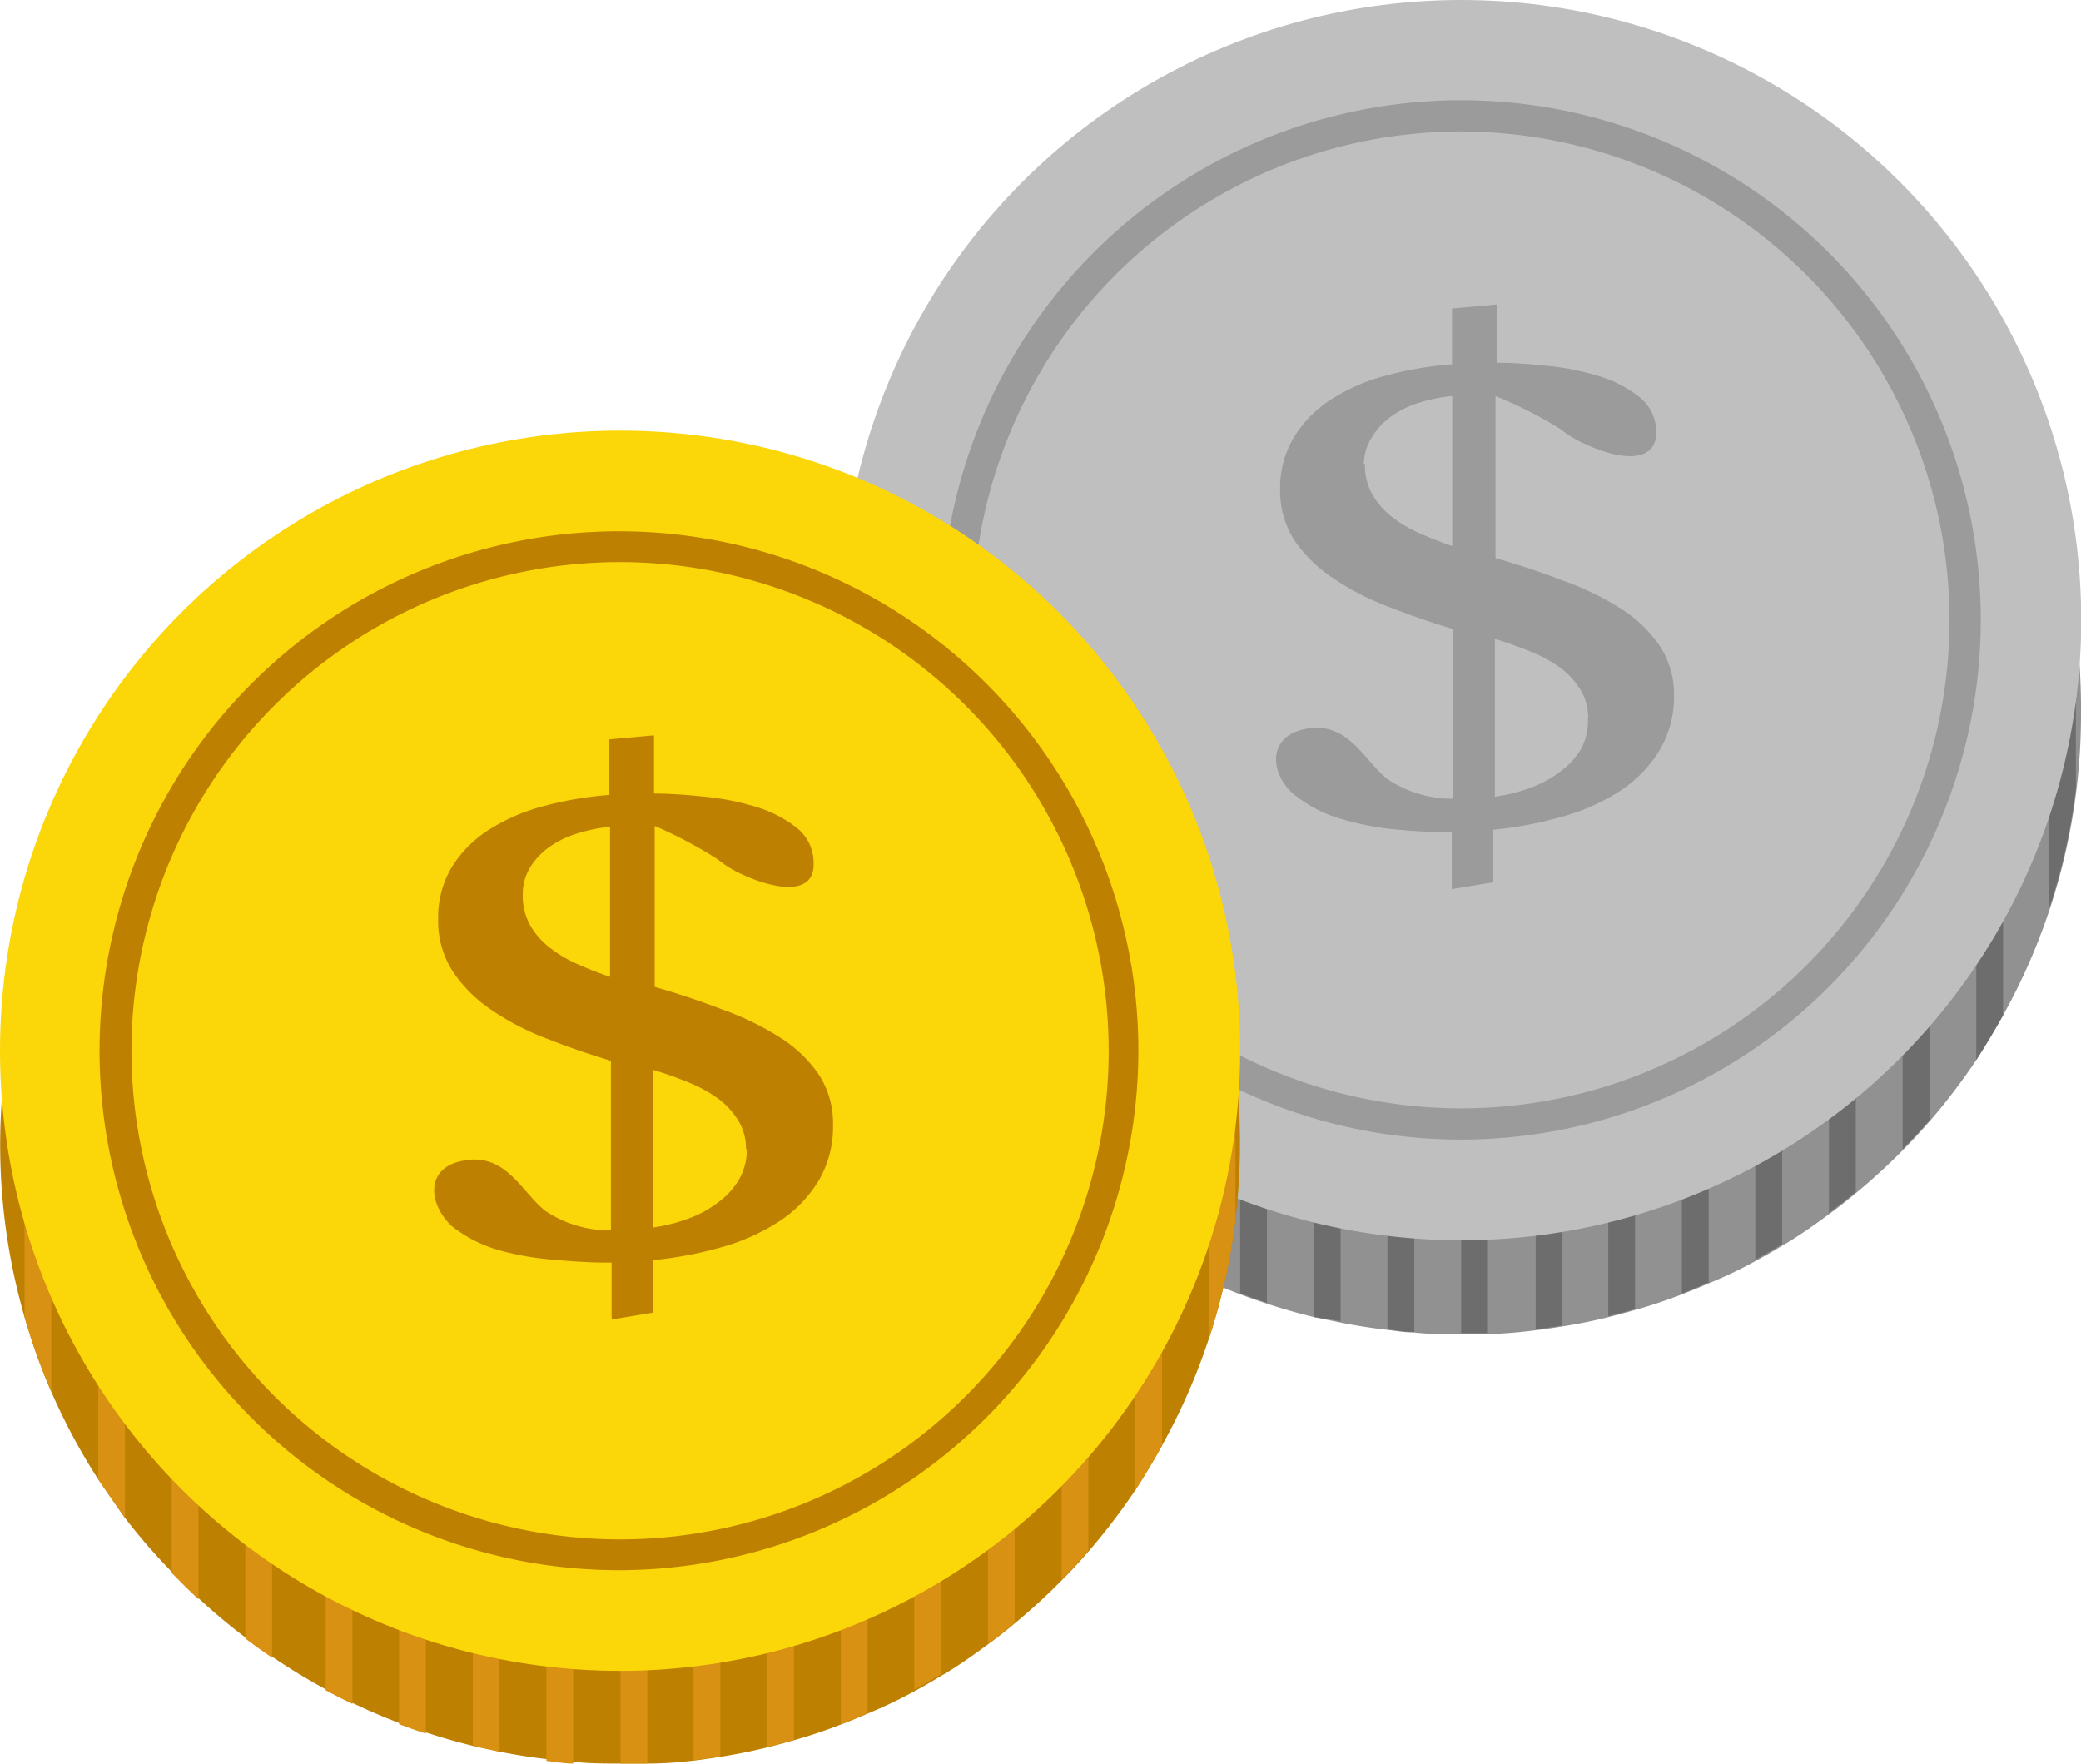 <svg xmlns="http://www.w3.org/2000/svg" width="93.23" height="79.04" viewBox="0 0 93.23 79.04"><defs><style>.cls-1{fill:#919191;}.cls-2{fill:#6d6d6d;}.cls-3{fill:#bfbfbf;}.cls-4{fill:#9b9b9b;}.cls-5{fill:#be8000;}.cls-6{fill:#d89112;}.cls-7{fill:#fbd609;}</style></defs><title>qian2</title><g id="图层_2" data-name="图层 2"><g id="图层_1-2" data-name="图层 1"><path class="cls-1" d="M93.23,32a27.9,27.9,0,0,1-.2,3.34,27.61,27.61,0,0,1-3.3,10.16q-.56,1-1.2,2a28.07,28.07,0,0,1-2.1,2.75q-.58.67-1.2,1.29a27.69,27.69,0,0,1-2.1,1.92q-.58.49-1.2.94c-.68.5-1.38,1-2.1,1.41-.39.24-.79.47-1.2.69q-1,.55-2.1,1-.59.26-1.2.49-1,.39-2.1.7-.59.17-1.2.32-1,.25-2.1.42-.6.1-1.2.17-1,.13-2.1.17l-1.2,0c-.71,0-1.41,0-2.1-.08-.4,0-.8-.07-1.2-.12-.71-.08-1.41-.19-2.1-.33L58.86,59q-1.07-.26-2.1-.6-.61-.2-1.2-.42c-.71-.27-1.41-.57-2.1-.9q-.61-.29-1.2-.61A27.56,27.56,0,0,1,49.87,55q-.61-.41-1.2-.86a27.22,27.22,0,0,1-2.1-1.76c-.41-.38-.81-.78-1.2-1.18a27.45,27.45,0,0,1-2.1-2.47q-.63-.84-1.2-1.72A27.61,27.61,0,0,1,40,43.05a27.32,27.32,0,0,1-1.2-3.32A27.78,27.78,0,1,1,93,28.18c0,.15,0,.3.06.46A27.9,27.9,0,0,1,93.23,32Z"/><path class="cls-2" d="M53.47,28.18V57q-.61-.29-1.2-.61V28.18Z"/><path class="cls-2" d="M56.76,28.18V58.36q-.61-.2-1.2-.42V28.18Z"/><path class="cls-2" d="M60.06,28.18v31L58.86,59V28.18Z"/><path class="cls-2" d="M63.36,28.18V59.67c-.4,0-.8-.07-1.2-.12V28.18Z"/><path class="cls-2" d="M66.66,28.18V59.72l-1.2,0V28.18Z"/><path class="cls-2" d="M70,28.18V59.38q-.6.1-1.2.17V28.18Z"/><path class="cls-2" d="M73.25,28.18V58.64q-.59.17-1.2.32V28.18Z"/><path class="cls-2" d="M76.55,28.18V57.45q-.59.26-1.2.49V28.18Z"/><path class="cls-2" d="M79.84,28.18V55.74c-.39.24-.79.47-1.2.69V28.18Z"/><path class="cls-2" d="M83.14,28.18V53.39q-.58.49-1.2.94V28.18Z"/><path class="cls-2" d="M86.44,28.18v22q-.58.67-1.2,1.29V28.18Z"/><path class="cls-2" d="M89.74,28.18v17.3q-.56,1-1.2,2V28.18Z"/><path class="cls-2" d="M93,28.18v7.14a27.49,27.49,0,0,1-1.2,5.39V28.18Z"/><path class="cls-2" d="M40,28.18V43.05a27.32,27.32,0,0,1-1.2-3.32V28.18Z"/><path class="cls-2" d="M43.28,28.18V48.69q-.63-.84-1.2-1.72V28.18Z"/><path class="cls-2" d="M46.57,28.18V52.34c-.41-.38-.81-.78-1.2-1.18v-23Z"/><path class="cls-2" d="M49.87,28.18V55q-.61-.41-1.2-.86V28.18Z"/><circle class="cls-3" cx="65.46" cy="27.78" r="27.78"/><path class="cls-4" d="M65.46,51.05A23.28,23.28,0,1,1,88.74,27.78,23.3,23.3,0,0,1,65.46,51.05Zm0-45.16A21.88,21.88,0,1,0,87.34,27.78,21.91,21.91,0,0,0,65.46,5.89Z"/><path class="cls-4" d="M71,19.88a4.76,4.76,0,0,1-1.12-.68A19.89,19.89,0,0,0,67,17.74L67,25q1.57.45,3,1a12.94,12.94,0,0,1,2.56,1.23,6,6,0,0,1,1.77,1.66A4,4,0,0,1,75,31.1a4.75,4.75,0,0,1-.65,2.51,5.75,5.75,0,0,1-1.74,1.8A9.22,9.22,0,0,1,70,36.58a17.21,17.21,0,0,1-3.1.59v2.35l-1.86.31,0-2.55h-.21q-1,0-2.28-.12A12.79,12.79,0,0,1,60,36.66,6.06,6.06,0,0,1,58,35.61c-1.06-.85-1.31-2.59.46-2.95,1.94-.4,2.64,1.42,3.71,2.25a5.21,5.21,0,0,0,2.93.87v-7.6q-1.5-.45-2.89-1a11.68,11.68,0,0,1-2.47-1.27A6.26,6.26,0,0,1,58,24.22a4.14,4.14,0,0,1-.65-2.33A4.37,4.37,0,0,1,58,19.54a5.31,5.31,0,0,1,1.67-1.67,8.65,8.65,0,0,1,2.44-1.05,16.08,16.08,0,0,1,2.94-.5V13.82l2-.18,0,2.61q.93,0,2.17.13a11.71,11.71,0,0,1,2.35.45,5.5,5.5,0,0,1,1.87.95,2,2,0,0,1,.76,1.61C74.17,20.9,72.28,20.5,71,19.88Zm-9.85.9a2.69,2.69,0,0,0,.32,1.35,3.4,3.4,0,0,0,.86,1,5.83,5.83,0,0,0,1.25.75q.71.32,1.48.58l0-6.72a7.12,7.12,0,0,0-1.54.32,4.24,4.24,0,0,0-1.23.62,3.14,3.14,0,0,0-.83.91A2.29,2.29,0,0,0,61.1,20.79Zm10,11.4a2.36,2.36,0,0,0-.35-1.29,3.51,3.51,0,0,0-.93-1,6.33,6.33,0,0,0-1.34-.72q-.76-.31-1.56-.55l0,7.07a7.52,7.52,0,0,0,1.65-.42,5,5,0,0,0,1.34-.75,3.4,3.4,0,0,0,.89-1A2.73,2.73,0,0,0,71.14,32.18Z"/><path class="cls-5" d="M55.55,51.27a27.91,27.91,0,0,1-.2,3.34,27.61,27.61,0,0,1-3.3,10.16q-.56,1-1.2,2a28.07,28.07,0,0,1-2.1,2.75q-.58.67-1.2,1.29a27.69,27.69,0,0,1-2.1,1.92q-.58.49-1.2.94c-.68.5-1.38,1-2.1,1.41-.39.24-.79.47-1.2.69q-1,.55-2.1,1-.59.26-1.2.49-1,.39-2.1.7-.59.17-1.2.32-1,.25-2.1.42-.6.1-1.2.17Q30,79,29,79l-1.2,0c-.71,0-1.41,0-2.1-.08-.4,0-.8-.07-1.2-.12-.71-.08-1.41-.19-2.1-.33l-1.2-.26q-1.07-.26-2.1-.6-.61-.2-1.2-.42c-.71-.27-1.41-.57-2.1-.9q-.61-.29-1.2-.61a27.55,27.55,0,0,1-2.4-1.46q-.61-.41-1.2-.86a27.22,27.22,0,0,1-2.1-1.76c-.41-.38-.81-.78-1.2-1.18A27.44,27.44,0,0,1,5.6,68Q5,67.15,4.4,66.27a27.61,27.61,0,0,1-2.1-3.92A27.32,27.32,0,0,1,1.1,59a27.78,27.78,0,1,1,54.2-11.56c0,.15,0,.3.06.46A27.91,27.91,0,0,1,55.55,51.27Z"/><path class="cls-6" d="M15.79,47.47V76.33q-.61-.29-1.2-.61V47.47Z"/><path class="cls-6" d="M19.08,47.47V77.66q-.61-.2-1.2-.42V47.47Z"/><path class="cls-6" d="M22.38,47.47v31l-1.2-.26V47.47Z"/><path class="cls-6" d="M25.68,47.47V79c-.4,0-.8-.07-1.2-.12V47.47Z"/><path class="cls-6" d="M29,47.47V79l-1.2,0V47.47Z"/><path class="cls-6" d="M32.27,47.47V78.68q-.6.1-1.2.17V47.47Z"/><path class="cls-6" d="M35.57,47.47V77.94q-.59.17-1.2.32V47.47Z"/><path class="cls-6" d="M38.87,47.47V76.74q-.59.26-1.2.49V47.47Z"/><path class="cls-6" d="M42.16,47.47V75c-.39.24-.79.47-1.2.69V47.47Z"/><path class="cls-6" d="M45.46,47.47V72.69q-.58.49-1.2.94V47.47Z"/><path class="cls-6" d="M48.76,47.47v22q-.58.67-1.2,1.29V47.47Z"/><path class="cls-6" d="M52.06,47.47v17.3q-.56,1-1.2,2V47.47Z"/><path class="cls-6" d="M55.35,47.47v7.14A27.49,27.49,0,0,1,54.15,60V47.47Z"/><path class="cls-6" d="M2.3,47.47V62.35A27.32,27.32,0,0,1,1.1,59V47.47Z"/><path class="cls-6" d="M5.6,47.47V68Q5,67.15,4.4,66.27V47.47Z"/><path class="cls-6" d="M8.89,47.47V71.64c-.41-.38-.81-.78-1.2-1.18v-23Z"/><path class="cls-6" d="M12.19,47.47V74.26q-.61-.41-1.2-.86V47.47Z"/><circle class="cls-7" cx="27.78" cy="47.07" r="27.78"/><path class="cls-5" d="M27.78,70.34A23.27,23.27,0,1,1,51,47.07,23.3,23.3,0,0,1,27.78,70.34Zm0-45.16A21.89,21.89,0,1,0,49.67,47.07,21.91,21.91,0,0,0,27.78,25.18Z"/><path class="cls-5" d="M33.27,39.18a4.76,4.76,0,0,1-1.11-.68A19.9,19.9,0,0,0,29.33,37l0,7.21q1.57.45,3,1a13,13,0,0,1,2.56,1.23,6,6,0,0,1,1.77,1.66,4,4,0,0,1,.66,2.29,4.75,4.75,0,0,1-.65,2.51,5.75,5.75,0,0,1-1.74,1.8,9.21,9.21,0,0,1-2.57,1.16,17.21,17.21,0,0,1-3.1.59v2.35l-1.86.31,0-2.55h-.21q-1,0-2.28-.12A12.78,12.78,0,0,1,22.34,56a6.06,6.06,0,0,1-2.07-1.05C19.21,54,19,52.32,20.73,52c1.94-.4,2.64,1.42,3.71,2.25a5.21,5.21,0,0,0,2.93.87v-7.6q-1.5-.45-2.89-1A11.68,11.68,0,0,1,22,45.23a6.26,6.26,0,0,1-1.72-1.72,4.14,4.14,0,0,1-.65-2.33,4.37,4.37,0,0,1,.62-2.35,5.31,5.31,0,0,1,1.67-1.67,8.65,8.65,0,0,1,2.44-1.05,16.08,16.08,0,0,1,2.94-.5V33.12l2-.18,0,2.61q.93,0,2.17.13a11.71,11.71,0,0,1,2.35.45,5.5,5.5,0,0,1,1.87.95,2,2,0,0,1,.76,1.61C36.48,40.19,34.6,39.8,33.27,39.18Zm-9.85.9a2.69,2.69,0,0,0,.32,1.35,3.4,3.4,0,0,0,.86,1,5.83,5.83,0,0,0,1.25.75q.71.32,1.48.58l0-6.72a7.12,7.12,0,0,0-1.54.32,4.24,4.24,0,0,0-1.23.62,3.14,3.14,0,0,0-.83.91A2.29,2.29,0,0,0,23.42,40.08Zm10,11.4a2.36,2.36,0,0,0-.35-1.29,3.51,3.51,0,0,0-.93-1,6.33,6.33,0,0,0-1.34-.72q-.76-.31-1.56-.55l0,7.07a7.52,7.52,0,0,0,1.65-.42,5,5,0,0,0,1.34-.75,3.4,3.4,0,0,0,.89-1A2.73,2.73,0,0,0,33.46,51.48Z"/></g></g></svg>